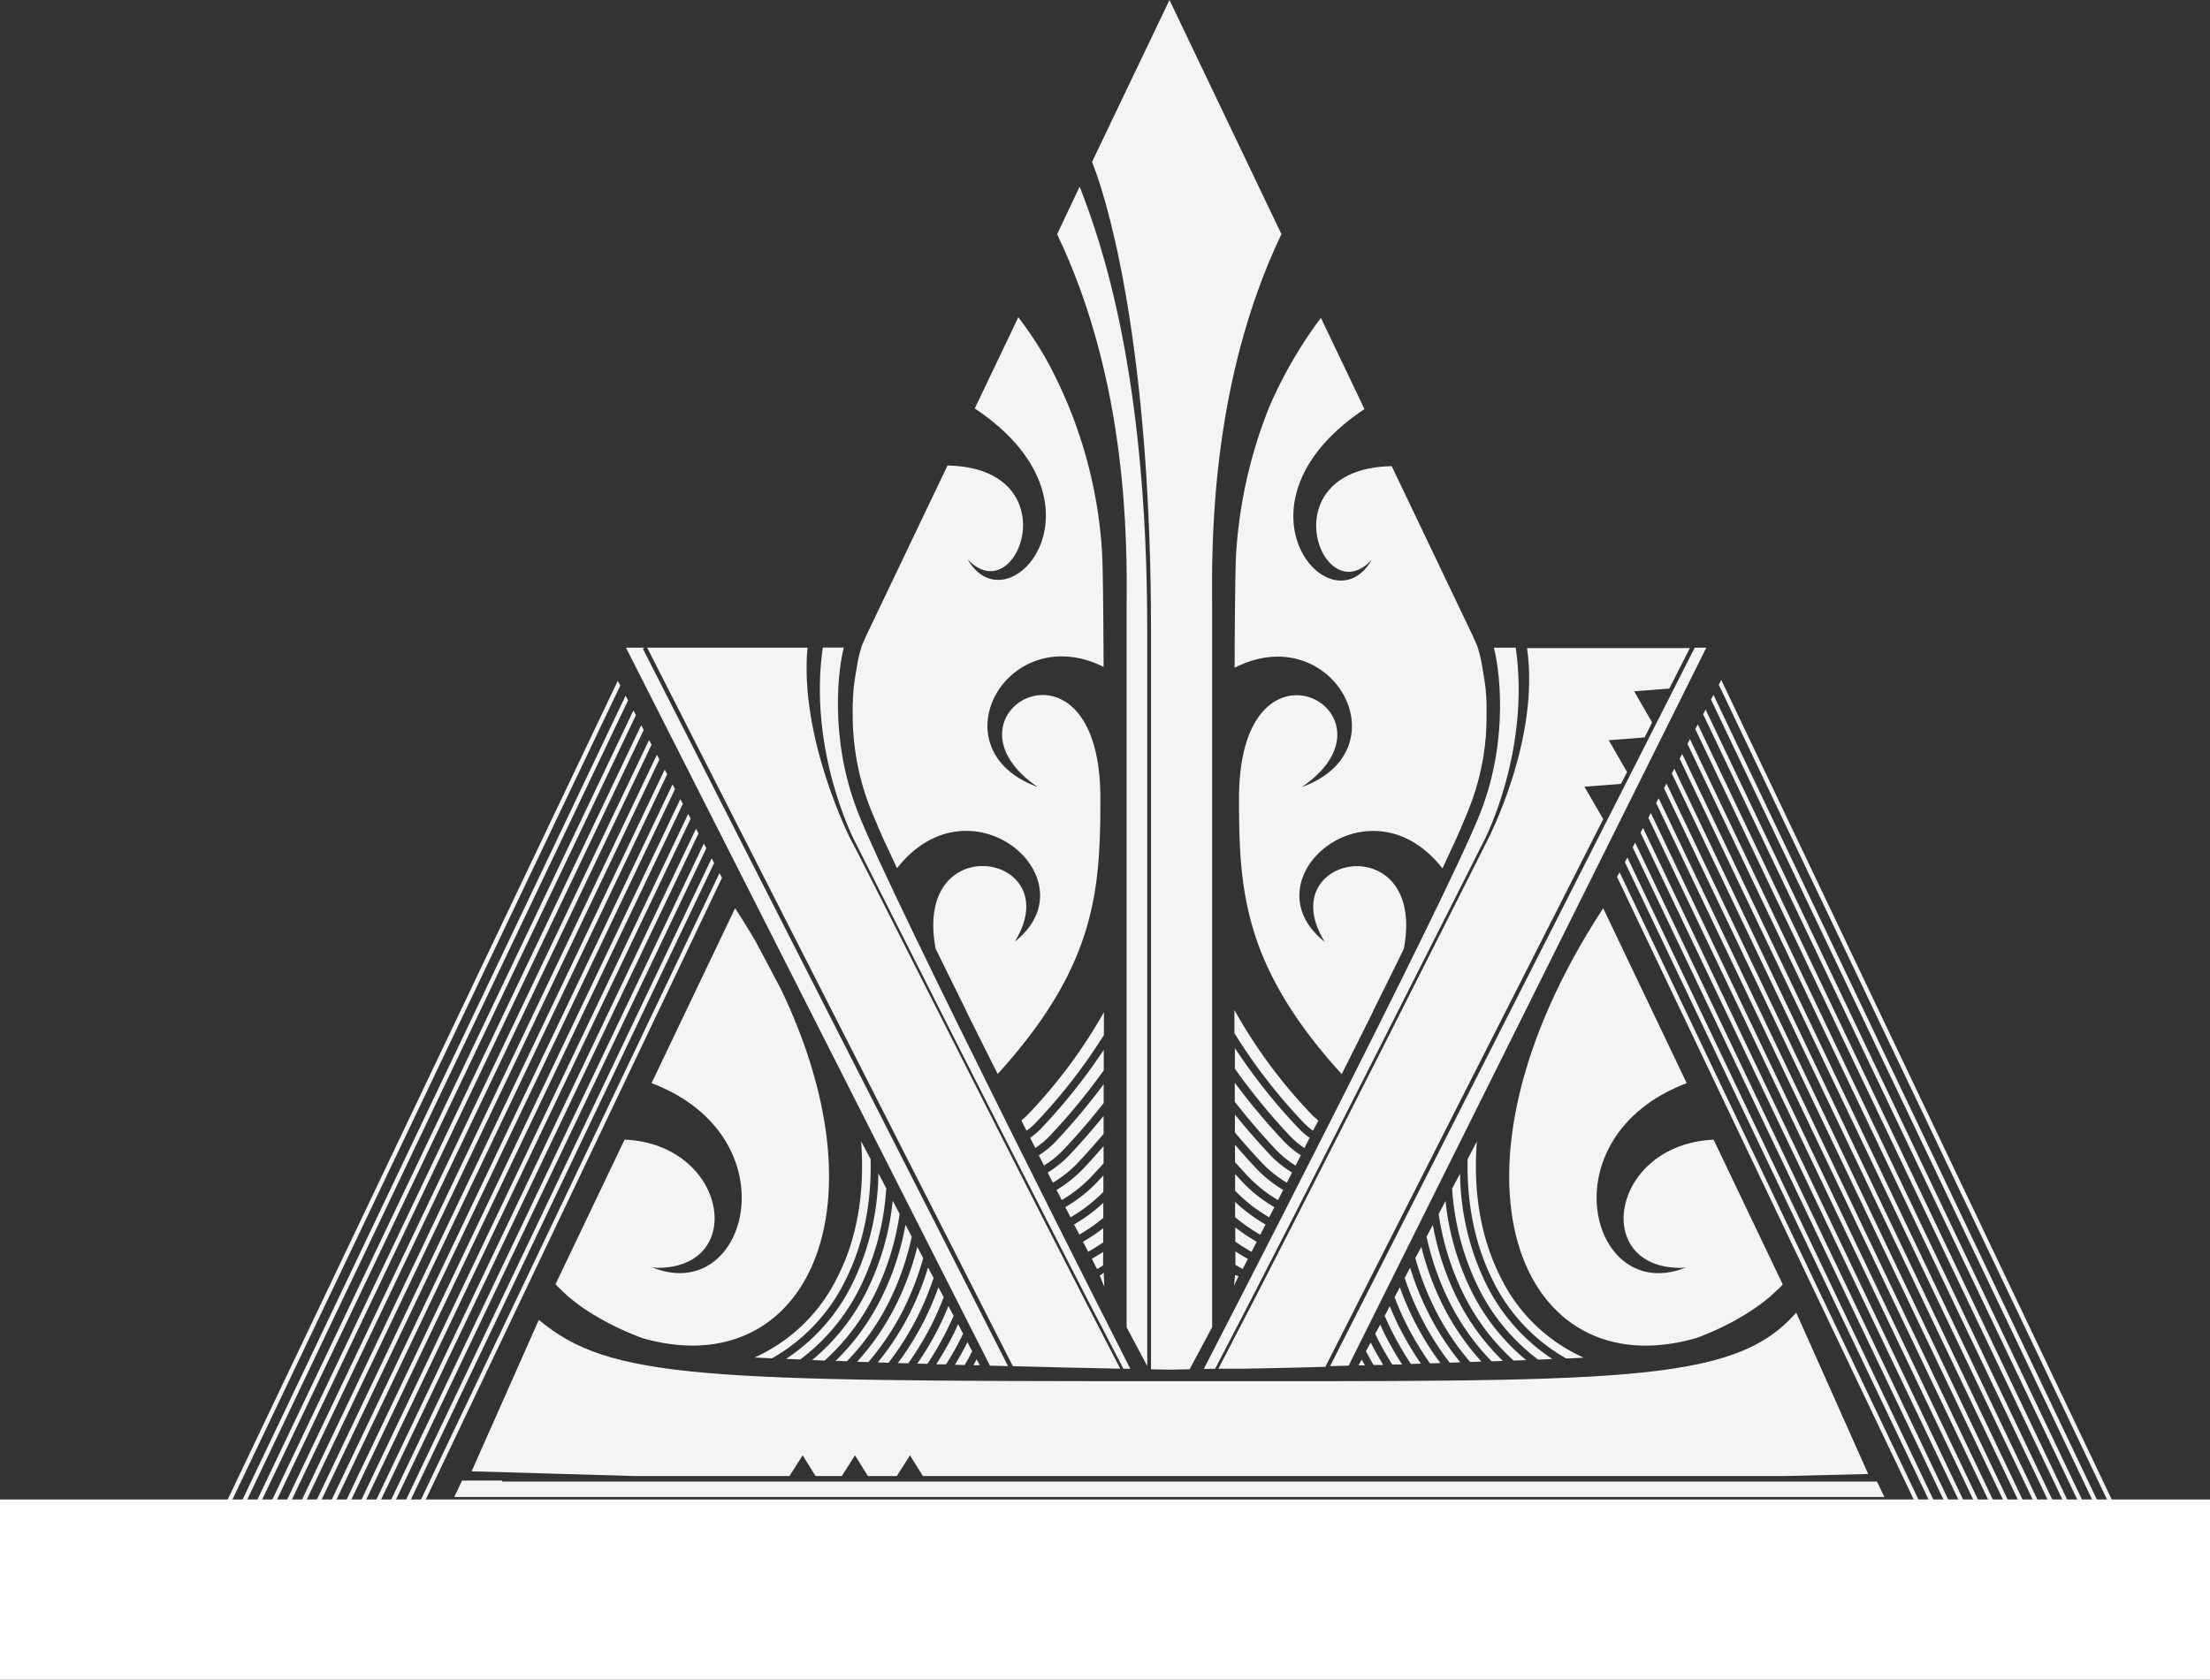 <svg id="Layer_1" data-name="Layer 1" xmlns="http://www.w3.org/2000/svg" xmlns:xlink="http://www.w3.org/1999/xlink" viewBox="0 0 588.5 447.41"><rect x="0" y="0" width="588.5" height="447.41" fill="#333333" stroke="none"/><defs><style>.cls-1{fill:none;}.cls-2{clip-path:url(#clip-path);}.cls-3{clip-path:url(#clip-path-2);}.cls-4{fill:#f4f4f4;}.cls-5{fill:#fff;}</style><clipPath id="clip-path" transform="translate(13.5 -212.59)"><rect class="cls-1" x="34.96" y="212.59" width="526.04" height="425.47"/></clipPath><clipPath id="clip-path-2" transform="translate(13.5 -212.59)"><rect class="cls-1" x="29.72" y="208.51" width="536.52" height="430.13"/></clipPath></defs><title>tohuLight</title><g class="cls-2"><g class="cls-3"><path class="cls-4" d="M112.09,604.5s18,.54,43.25,1.25h41.39l3.51-5.51,3.43,5.51h7l3.5-5.51,3.44,5.51h7.71l3.5-5.51,3.44,5.51H462.08l21.9-.54-19.17-43c-16.68,19.2-47.12,18.28-166.91,18.28h-.06c-123.88,0-149-.45-167.85-16.35Z" transform="translate(13.5 -212.59)"/><polygon class="cls-4" points="441.69 212.64 441.02 213.89 525.04 390.27 525.04 390.27 535.36 411.95 536.39 411.46 526.3 390.27 441.69 212.64"/><path class="cls-4" d="M323.48,538.8l0-.06a44.74,44.74,0,0,1-8.09-6c0,1.36,0,2.71,0,4.06a47.77,47.77,0,0,0,6.69,4.67C322.54,540.62,323,539.74,323.48,538.8Z" transform="translate(13.5 -212.59)"/><path class="cls-4" d="M380.71,429.08c-9,23-73.66,148.16-73.66,148.16l2.85-.06h.18c21.84-41.7,71.16-139.77,71.75-140.94.13-.24,12.21-23.81,8.3-51.14h-5.85C385.54,389.51,388.66,408.76,380.71,429.08Z" transform="translate(13.5 -212.59)"/><path class="cls-4" d="M320.14,545.32l.1-.2.29-.56.46-.89.16-.32a51.63,51.63,0,0,1-5.71-3.82c0,1.28,0,2.53,0,3.78,1.39,1,2.84,1.87,4.32,2.71C319.9,545.8,320,545.57,320.14,545.32Z" transform="translate(13.5 -212.59)"/><path class="cls-4" d="M325.77,534.31l.09-.17a38.3,38.3,0,0,1-8.73-6.93l-1.74-1.89c0,1.49,0,3,0,4.44a42.1,42.1,0,0,0,9.07,7.08Z" transform="translate(13.5 -212.59)"/><path class="cls-4" d="M329.3,527.39c.41-.82.83-1.64,1.26-2.48a28,28,0,0,1-5.9-4.75c-3.42-3.66-6.51-7.22-9.32-10.71,0,1.6,0,3.2,0,4.78,2.21,2.63,4.56,5.29,7.1,8a31.08,31.08,0,0,0,6.73,5.39Z" transform="translate(13.5 -212.59)"/><path class="cls-4" d="M334.05,518l1.13-2.24.05-.11a18.69,18.69,0,0,1-3-2.59,152.54,152.54,0,0,1-16.9-21.31c0,1.84,0,3.67,0,5.5A165.66,165.66,0,0,0,330,515.17a21,21,0,0,0,3.89,3.23C333.93,518.28,334,518.16,334.05,518Z" transform="translate(13.5 -212.59)"/><path class="cls-4" d="M332.9,520.3a23.8,23.8,0,0,1-4.48-3.67A174.82,174.82,0,0,1,315.31,501c0,1.69,0,3.37,0,5.05,3.21,4.13,6.81,8.35,10.88,12.7a26.39,26.39,0,0,0,5.31,4.31Z" transform="translate(13.5 -212.59)"/><path class="cls-4" d="M326.92,532.06l1.23-2.42.05-.09a33.49,33.49,0,0,1-7.31-5.87c-1.95-2.08-3.77-4.14-5.52-6.17,0,1.55,0,3.1,0,4.63,1.07,1.2,2.16,2.4,3.3,3.61a36.54,36.54,0,0,0,8.14,6.5Z" transform="translate(13.5 -212.59)"/><path class="cls-4" d="M382.5,436.59c-.58,1.16-49.6,98.64-71.56,140.57h0l2,0,1.61,0,2.1,0,1.39,0,2.56-.06.82,0c5.68-.12,11.73-.26,18-.42l74-145.91-5-8.63,9.74-.75,1.61-3.16-4.89-8.47,9.56-.74,2-4-4.79-8.3,9.37-.72,5.47-10.78H393.14C396.67,409.58,382.63,436.35,382.5,436.59Z" transform="translate(13.5 -212.59)"/><polygon class="cls-4" points="550.05 390.27 454.19 189.01 453.53 190.26 548.79 390.27 563.95 422.09 564.98 421.6 550.05 390.27 550.05 390.27"/><polygon class="cls-4" points="445.85 204.76 445.19 206.01 532.96 390.27 532.96 390.27 544.89 415.33 545.92 414.84 534.22 390.27 445.85 204.76"/><path class="cls-4" d="M345.63,576.35,440.88,385.1h-3.09l-97.1,191.38Z" transform="translate(13.5 -212.59)"/><polygon class="cls-4" points="538.17 390.27 447.94 200.82 447.27 202.08 536.92 390.27 549.65 417.02 550.68 416.53 538.18 390.27 538.17 390.27"/><polygon class="cls-4" points="443.77 208.7 443.11 209.96 529 390.27 540.13 413.64 541.15 413.15 530.26 390.27 443.77 208.7"/><polygon class="cls-4" points="450.02 196.88 449.36 198.14 540.87 390.27 540.88 390.27 554.42 418.71 555.45 418.22 542.13 390.27 450.02 196.88"/><polygon class="cls-4" points="546.1 390.27 452.11 192.95 451.44 194.2 544.83 390.27 544.84 390.27 559.18 420.4 560.21 419.91 546.1 390.27 546.1 390.27"/><polygon class="cls-4" points="573.48 425.47 574.51 424.98 458.36 181.13 457.69 182.39 573.48 425.47"/><polygon class="cls-4" points="568.71 423.78 569.74 423.29 456.27 185.07 455.61 186.32 568.71 423.78"/><path class="cls-4" d="M337.54,511.13l0-.11a13.19,13.19,0,0,1-1.64-1.45,135.53,135.53,0,0,1-20.69-27.94c0,2.05,0,4.11,0,6.16a146.11,146.11,0,0,0,18.46,23.86,15.93,15.93,0,0,0,2.46,2.12Z" transform="translate(13.5 -212.59)"/><path class="cls-4" d="M317.4,550.62l.44-.82.11-.2.25-.5c.13-.24.28-.55.47-.92a2,2,0,0,0,.13-.25c-1.13-.64-2.25-1.32-3.33-2,0,1.2,0,2.4,0,3.57C316.12,549.86,316.75,550.25,317.4,550.62Z" transform="translate(13.5 -212.59)"/><path class="cls-4" d="M285.66,577.18l1.82,0S224,452.11,215,429.08c-8-20.32-5.05-39.57-3.78-44H205.6c-3.91,27.33,8.18,50.9,8.3,51.14C214.49,437.41,263.81,535.48,285.66,577.18Z" transform="translate(13.5 -212.59)"/><path class="cls-4" d="M213.76,408.1c0,.51.07,1,.13,1.54,0,.22,0,.44.07.66q.06.66.15,1.32c0,.26.06.52.1.77l.18,1.26c0,.28.09.56.14.84s.14.82.22,1.23.11.59.17.89.17.81.26,1.23l.21.91c.1.42.21.83.32,1.26s.15.6.23.9.25.88.38,1.32c.09.29.17.58.26.87.15.49.31,1,.48,1.46.08.25.16.5.25.75.26.74.53,1.49.82,2.23.17.43.35.89.55,1.36,0,.13.11.27.16.41l.49,1.15.17.42c.22.51.45,1,.68,1.58a.3.3,0,0,0,0,.08c.27.62.55,1.27.85,1.93,0,.06.05.11.07.17.27.61.55,1.24.85,1.88,0,.1.09.2.13.29l1,2.12v0q1.08,2.34,2.29,4.93v0c19.58-25,52.28,3,31.36,19.55,14.43-23.42-27.26-30.78-21.07,1.89l0,0c2.61,5.33,5.35,10.89,8.13,16.49l0,.09c2.78,5.6,5.61,11.26,8.38,16.78,26.29-28.89,27.35-49.19,27.35-73.44,0-48-45.31-22.56-16.69-3-27.38-10-8.31-44.78,17.55-32-.07-16.12-.2-27.48-.42-30.68a122,122,0,0,0-15.12-51.7,104.44,104.44,0,0,0-7.17-10.76l-11.6,24.31c38,25.33,8.87,59.08-1.94,40.12,13.25,14.41,27.55-24.26-5.32-24.92l-21.49,45-1.29,2.91a41.5,41.5,0,0,0-1.06,4c-.34,2-.75,4.23-1.08,6.76q-.07.74-.15,1.5a.34.34,0,0,1,0,.1c0,.48-.07,1-.11,1.47a.91.91,0,0,1,0,.17c0,.5,0,1-.07,1.51a1.15,1.15,0,0,0,0,.19c0,.52,0,1.05,0,1.59a.92.92,0,0,0,0,.16c0,1.78,0,3.67.16,5.64Z" transform="translate(13.5 -212.59)"/><polygon class="cls-4" points="293.92 339 292.86 339.78 294.06 342.74 293.92 339"/><path class="cls-4" d="M275.52,544.56l.29.56c0,.07.07.14.1.2l.36.7q2.06-1.17,4-2.5c0-1.24,0-2.49,0-3.75a50.88,50.88,0,0,1-5.39,3.58c.06.1.11.21.17.32Z" transform="translate(13.5 -212.59)"/><path class="cls-4" d="M277.85,549.1l.26.5.1.2.44.82c.54-.3,1.07-.63,1.6-1,0-1.17,0-2.36,0-3.56-1,.64-2,1.25-3,1.83l.13.25Z" transform="translate(13.5 -212.59)"/><polygon class="cls-4" points="54.25 423.78 167.25 186.55 166.59 185.3 53.23 423.29 54.25 423.78"/><path class="cls-4" d="M273.93,541.45A47,47,0,0,0,280.3,537c0-1.34,0-2.68,0-4a43.88,43.88,0,0,1-7.78,5.74l0,.06C273.05,539.74,273.51,540.62,273.93,541.45Z" transform="translate(13.5 -212.59)"/><polygon class="cls-4" points="49.49 425.47 165.17 182.61 164.5 181.36 48.46 424.98 49.49 425.47"/><path class="cls-4" d="M284.81,577.16c-21.9-42-70.78-139.55-71.58-140.57-.13-.16-13.92-27.25-11.7-51.49h-42.7l97.39,191.41C266.54,576.77,276.36,577,284.81,577.16Z" transform="translate(13.5 -212.59)"/><path class="cls-4" d="M254.93,576.48,157.68,385.36l.51-.26h-5l96.92,191.25Z" transform="translate(13.5 -212.59)"/><path class="cls-4" d="M293,577.32h-.46l5.38.1,5.36-.1,6-11.2c0-44.06,0-191.33,0-192.27-.13-16.58-.42-59.38,18.45-98.9l-29.81-62.36-20.62,43.12c5.61,14.1,15.7,54.49,15.7,124.72Z" transform="translate(13.5 -212.59)"/><path class="cls-4" d="M286.51,373.85c0,.94,0,148.25,0,192.3L292,576.46v-196c0-68.75-12.29-103.51-18-118.16l-6,12.68C286.92,314.47,286.63,357.27,286.51,373.85Z" transform="translate(13.5 -212.59)"/><polygon class="cls-4" points="329.81 339.92 328.89 339.64 328.61 342.45 329.81 339.92"/><path class="cls-4" d="M315.69,359.62c-.23,3.2-.36,14.63-.43,30.84,26-13.27,45.37,21.8,17.87,31.8,28.62-19.53-16.69-45-16.69,3,0,24.25,1.06,44.55,27.35,73.44,2.77-5.52,5.6-11.18,8.39-16.78a.36.36,0,0,1,0-.09c2.78-5.6,5.53-11.16,8.14-16.49,0,0,0,0,0,0,6.2-32.67-35.49-25.31-21.07-1.89-20.92-16.59,11.78-44.59,31.36-19.55l0,0c.8-1.73,1.57-3.37,2.28-4.93v0l1-2.12c0-.09.08-.19.13-.29l.84-1.88c0-.06,0-.11.07-.17.3-.66.58-1.31.85-1.93a.3.3,0,0,0,0-.08l.68-1.58.18-.42c.17-.4.33-.78.48-1.15.06-.14.11-.28.17-.41.19-.47.38-.93.54-1.36.29-.74.56-1.49.82-2.23.09-.25.17-.5.25-.75.17-.48.33-1,.48-1.46.09-.29.17-.58.26-.87.13-.44.26-.88.38-1.32l.24-.9c.11-.43.21-.84.31-1.26l.21-.91c.09-.42.18-.82.26-1.23s.12-.59.17-.89.15-.82.22-1.23.1-.56.14-.84.12-.84.18-1.26c0-.25.08-.51.11-.77l.15-1.32c0-.22,0-.44.07-.66.05-.52.09-1,.13-1.54,0-.13,0-.26,0-.38.13-2,.17-3.86.15-5.64v-.16c0-.54,0-1.07,0-1.59a1.28,1.28,0,0,1,0-.19c0-.51-.05-1-.08-1.51,0-.05,0-.11,0-.17,0-.5-.07-1-.11-1.47,0,0,0-.07,0-.1,0-.51-.09-1-.14-1.5-.34-2.53-.75-4.77-1.09-6.76a38.21,38.21,0,0,0-1.06-4l-1.29-2.91-21.49-45c-32.87.66-18.57,39.33-5.32,24.92-10.81,19-39.93-14.79-1.93-40.12l-11.61-24.31a115.92,115.92,0,0,0-13.85,24A125.9,125.9,0,0,0,315.69,359.62Z" transform="translate(13.5 -212.59)"/><path class="cls-4" d="M271.57,536.84a41.75,41.75,0,0,0,8.75-6.77c0-1.45,0-2.92,0-4.4l-1.41,1.54a38.57,38.57,0,0,1-8.74,6.93l.09.17C270.73,535.18,271.16,536,271.57,536.84Z" transform="translate(13.5 -212.59)"/><path class="cls-4" d="M262,518l.18.36a21,21,0,0,0,3.89-3.23,163.84,163.84,0,0,0,14.35-17.44c0-1.81,0-3.63,0-5.45a153.47,153.47,0,0,1-16.58,20.82,17.88,17.88,0,0,1-3,2.59l.05.11C261.26,516.55,261.63,517.3,262,518Z" transform="translate(13.5 -212.59)"/><path class="cls-4" d="M269.14,532.06l.09.19a36.32,36.32,0,0,0,8.14-6.5c1-1.09,2-2.18,3-3.26,0-1.53,0-3.07,0-4.61-1.66,1.91-3.38,3.84-5.21,5.8a33.67,33.67,0,0,1-7.3,5.87l0,.09C268.33,530.47,268.73,531.28,269.14,532.06Z" transform="translate(13.5 -212.59)"/><path class="cls-4" d="M266.88,527.62a31.08,31.08,0,0,0,6.73-5.39c2.42-2.59,4.65-5.12,6.77-7.63,0-1.58,0-3.16,0-4.76-2.73,3.37-5.71,6.8-9,10.32a28,28,0,0,1-5.89,4.75l1.25,2.48A1.71,1.71,0,0,1,266.88,527.62Z" transform="translate(13.5 -212.59)"/><path class="cls-4" d="M269.84,518.7c3.94-4.2,7.43-8.3,10.56-12.3,0-1.67,0-3.35,0-5a173.43,173.43,0,0,1-12.79,15.26,23.49,23.49,0,0,1-4.48,3.67c.47.91.93,1.82,1.38,2.71A26.12,26.12,0,0,0,269.84,518.7Z" transform="translate(13.5 -212.59)"/><path class="cls-4" d="M280.47,482.2a135.69,135.69,0,0,1-20.37,27.37,12.51,12.51,0,0,1-1.64,1.45l.05.11,1.34,2.64a15,15,0,0,0,2.46-2.12,147.74,147.74,0,0,0,18.14-23.35C280.46,486.27,280.46,484.23,280.47,482.2Z" transform="translate(13.5 -212.59)"/><path class="cls-4" d="M228.82,562.29a72.16,72.16,0,0,1-8.57,13.2h.06l2.8.09h0a76.32,76.32,0,0,0,7.72-12.27A79.51,79.51,0,0,0,235.11,553l-1.48-2.79A77.62,77.62,0,0,1,228.82,562.29Z" transform="translate(13.5 -212.59)"/><path class="cls-4" d="M246.56,574.66l-.86,1.58h.45l1.26,0Z" transform="translate(13.5 -212.59)"/><path class="cls-4" d="M377.31,521.37c-.26,11.93,2,22.9,6.7,32.27a48.13,48.13,0,0,0,19.52,20.78l.92,0,1.79-.09,2-.1h0A45.17,45.17,0,0,1,386,552.62c-5.17-10.27-7.27-22.57-6.22-36Z" transform="translate(13.5 -212.59)"/><path class="cls-4" d="M348.25,576.29l1.71,0-.85-1.58Z" transform="translate(13.5 -212.59)"/><path class="cls-4" d="M187.43,574.18l2,.1,2.06.1.62,0a48,48,0,0,0,19.51-20.77c4.72-9.37,7-20.34,6.71-32.27l-2.52-4.75c1,13.43-1,25.73-6.22,36A45.13,45.13,0,0,1,187.43,574.18Z" transform="translate(13.5 -212.59)"/><path class="cls-4" d="M363.38,547.69a76.35,76.35,0,0,0,5.28,13.69,69.33,69.33,0,0,0,9.33,14l2.88-.1H381a67.13,67.13,0,0,1-10.26-14.95A75,75,0,0,1,365,544.73Z" transform="translate(13.5 -212.59)"/><polygon class="cls-4" points="189.51 228.62 105.64 404.7 106.67 405.19 190.17 229.87 189.51 228.62"/><path class="cls-4" d="M366.38,542a73.79,73.79,0,0,0,6.11,17.41,64.1,64.1,0,0,0,11.18,15.77l.77,0,2.26-.08a62,62,0,0,1-12.18-16.68,72.78,72.78,0,0,1-6.47-19.56Z" transform="translate(13.5 -212.59)"/><path class="cls-4" d="M369.6,535.94a71.3,71.3,0,0,0,6.73,21.57A59.09,59.09,0,0,0,389.57,575h.05l3.28-.13h0a56.21,56.21,0,0,1-14.56-18.38,70.34,70.34,0,0,1-6.91-24Z" transform="translate(13.5 -212.59)"/><path class="cls-4" d="M435.65,501.1l-22.24-46.59c-46.58,71.3-22.28,128.2,24.9,114.46,1.1-.41,2.16-.84,3.18-1.26l.64-.28q1.23-.52,2.37-1.08l.55-.25c.9-.44,1.78-.88,2.61-1.32l.19-.1c.75-.41,1.46-.81,2.14-1.22.19-.1.37-.21.55-.32.62-.37,1.21-.74,1.78-1.1l.29-.19c.65-.42,1.26-.84,1.83-1.25l.38-.27c.45-.32.87-.64,1.27-.94l.4-.31,1.34-1.08c.37-.33.71-.63,1-.93l.29-.27.61-.57L460,556l.56-.55.12-.12.56-.58h0l-18.42-38.58c-27.41,1.19-32.8,34.51-8.41,34.14l1.07-.13C409.92,560.59,398,515.38,435.65,501.1Z" transform="translate(13.5 -212.59)"/><path class="cls-4" d="M373.19,529.15a69.4,69.4,0,0,0,7,26.43,53.72,53.72,0,0,0,15.9,19.17l3.78-.17a50.62,50.62,0,0,1-17.64-20,68.36,68.36,0,0,1-6.92-29.37Z" transform="translate(13.5 -212.59)"/><polygon class="cls-4" points="191.59 232.56 110.4 403.01 111.43 403.5 192.26 233.81 191.59 232.56"/><polygon class="cls-4" points="174.92 201.05 72.28 416.53 73.31 417.02 175.59 202.3 174.92 201.05"/><polygon class="cls-4" points="187.43 224.68 100.87 406.39 101.9 406.88 188.09 225.93 187.43 224.68"/><polygon class="cls-4" points="172.84 197.11 67.52 418.22 68.55 418.71 173.5 198.37 172.84 197.11"/><polygon class="cls-4" points="170.75 193.17 62.76 419.91 63.78 420.4 171.42 194.43 170.75 193.17"/><polygon class="cls-4" points="177 204.99 77.05 414.84 78.08 415.33 177.67 206.24 177 204.99"/><polygon class="cls-4" points="179.09 208.93 81.81 413.15 82.84 413.64 179.75 210.18 179.09 208.93"/><polygon class="cls-4" points="185.34 220.74 96.11 408.08 97.13 408.57 186.01 221.99 185.34 220.74"/><polygon class="cls-4" points="183.26 216.8 91.34 409.77 92.37 410.26 183.92 218.06 183.26 216.8"/><polygon class="cls-4" points="181.17 212.86 86.58 411.46 87.6 411.95 181.84 214.12 181.17 212.86"/><path class="cls-4" d="M217.3,556.49a56.29,56.29,0,0,1-14.55,18.38l3.35.13a59.06,59.06,0,0,0,13.23-17.49,71.3,71.3,0,0,0,6.73-21.57l-1.84-3.5A70.13,70.13,0,0,1,217.3,556.49Z" transform="translate(13.5 -212.59)"/><path class="cls-4" d="M187.9,463.68c-1.76-3-3.63-6.08-5.65-9.17L160,501.1c37.7,14.28,25.74,59.49.15,49.06l1.08.13c24.39.37,19-32.95-8.41-34.14l-18.4,38.53h0c.17.17.36.38.59.6,0,0,0,0,0,0l.66.66a2.73,2.73,0,0,0,.25.23l.62.6.3.27c.32.3.67.61,1,.94l1.36,1.09.39.3,1.33,1,.31.23c.6.42,1.23.85,1.9,1.28l.2.13c.61.4,1.27.8,2,1.21l.38.23c1.55.9,3.26,1.82,5.15,2.73l.35.16c.88.42,1.8.83,2.76,1.24l.29.12c1.07.46,2.19.9,3.36,1.34,42.12,12,65.85-32.35,36.86-92.92Z" transform="translate(13.5 -212.59)"/><path class="cls-4" d="M213.46,554.55a50.62,50.62,0,0,1-17.64,20h0l2.09.09,1.69.07a53.69,53.69,0,0,0,15.9-19.16,69.21,69.21,0,0,0,7-26.43l-2.1-4A68.36,68.36,0,0,1,213.46,554.55Z" transform="translate(13.5 -212.59)"/><polygon class="cls-4" points="133.71 394.64 133.71 394.38 123.04 394.38 120.96 398.75 501.79 398.75 499.82 394.64 133.71 394.64"/><polygon class="cls-4" points="522.34 390.27 439.6 216.57 438.94 217.83 521.08 390.27 530.6 410.26 531.63 409.77 522.34 390.27 522.34 390.27"/><path class="cls-4" d="M221.14,558.43A61.75,61.75,0,0,1,209,575.1l.74,0,2.29.08a64.09,64.09,0,0,0,11.17-15.76A73.81,73.81,0,0,0,229.29,542l-1.67-3.17A72.45,72.45,0,0,1,221.14,558.43Z" transform="translate(13.5 -212.59)"/><path class="cls-4" d="M225,560.36a67.13,67.13,0,0,1-10.26,14.95l3,.1a70.46,70.46,0,0,0,9.33-14,77.08,77.08,0,0,0,5.27-13.69l-1.57-3A75,75,0,0,1,225,560.36Z" transform="translate(13.5 -212.59)"/><polygon class="cls-4" points="514.42 390.27 435.43 224.45 434.77 225.71 513.16 390.27 521.07 406.88 522.1 406.39 514.42 390.27 514.42 390.27"/><polygon class="cls-4" points="437.52 220.52 436.85 221.77 517.12 390.27 525.83 408.57 526.86 408.08 518.38 390.27 437.52 220.52"/><polygon class="cls-4" points="431.27 232.33 430.6 233.58 505.24 390.27 511.54 403.5 512.57 403.01 506.5 390.27 431.27 232.33"/><polygon class="cls-4" points="433.35 228.39 432.69 229.65 509.2 390.27 509.2 390.27 516.3 405.19 517.33 404.7 510.46 390.27 433.35 228.39"/><path class="cls-4" d="M232.66,564.23a77.79,77.79,0,0,1-7.06,11.43h0l2.65.08h.1a82.12,82.12,0,0,0,6.33-10.5c1.16-2.31,2.17-4.7,3.12-7.12l-1.41-2.65A80.73,80.73,0,0,1,232.66,564.23Z" transform="translate(13.5 -212.59)"/><path class="cls-4" d="M355.23,563.1c.61,1.38,1.23,2.75,1.91,4.08a85.31,85.31,0,0,0,5.07,8.72h0l2.66-.08a84.18,84.18,0,0,1-5.73-9.66c-.93-1.84-1.77-3.74-2.57-5.66Z" transform="translate(13.5 -212.59)"/><path class="cls-4" d="M350.24,572.53c.66,1.24,1.34,2.45,2,3.65l1.69,0,.91,0c-1.17-2-2.3-3.94-3.35-6Z" transform="translate(13.5 -212.59)"/><polygon class="cls-4" points="168.67 189.24 57.99 421.6 59.02 422.09 169.34 190.49 168.67 189.24"/><path class="cls-4" d="M357.86,558.13c.94,2.42,1.95,4.81,3.12,7.12a82.07,82.07,0,0,0,6.32,10.5l2.77-.09A77,77,0,0,1,363,564.23a78.8,78.8,0,0,1-3.74-8.75Z" transform="translate(13.5 -212.59)"/><path class="cls-4" d="M352.7,567.87c.2.42.39.84.6,1.25,1.21,2.41,2.54,4.69,3.93,6.92l1.84,0,.8,0a90.12,90.12,0,0,1-4.54-7.87c-.46-.91-.86-1.84-1.28-2.77Z" transform="translate(13.5 -212.59)"/><path class="cls-4" d="M236.5,566.16a84.24,84.24,0,0,1-5.74,9.66l.54,0,2.16.06a85.31,85.31,0,0,0,5.07-8.72c.67-1.33,1.3-2.7,1.91-4.08l-1.38-2.6C238.26,562.42,237.43,564.32,236.5,566.16Z" transform="translate(13.5 -212.59)"/><path class="cls-4" d="M360.55,553a79.55,79.55,0,0,0,4.27,10.29,76.32,76.32,0,0,0,7.72,12.27l2.84-.09h0a72.21,72.21,0,0,1-8.56-13.21,77.66,77.66,0,0,1-4.82-12Z" transform="translate(13.5 -212.59)"/><path class="cls-4" d="M240.79,576.11l2.6.07c.7-1.2,1.38-2.41,2-3.65l-1.28-2.43C243.09,572.17,242,574.16,240.79,576.11Z" transform="translate(13.5 -212.59)"/><path class="cls-4" d="M240.34,568.1A90.12,90.12,0,0,1,235.8,576l.81,0,1.83,0c1.38-2.23,2.71-4.51,3.93-6.92.2-.41.39-.83.59-1.25l-1.34-2.54C241.2,566.26,240.79,567.19,240.34,568.1Z" transform="translate(13.5 -212.59)"/></g></g><rect class="cls-5" y="399.41" width="588.5" height="48"/></svg>